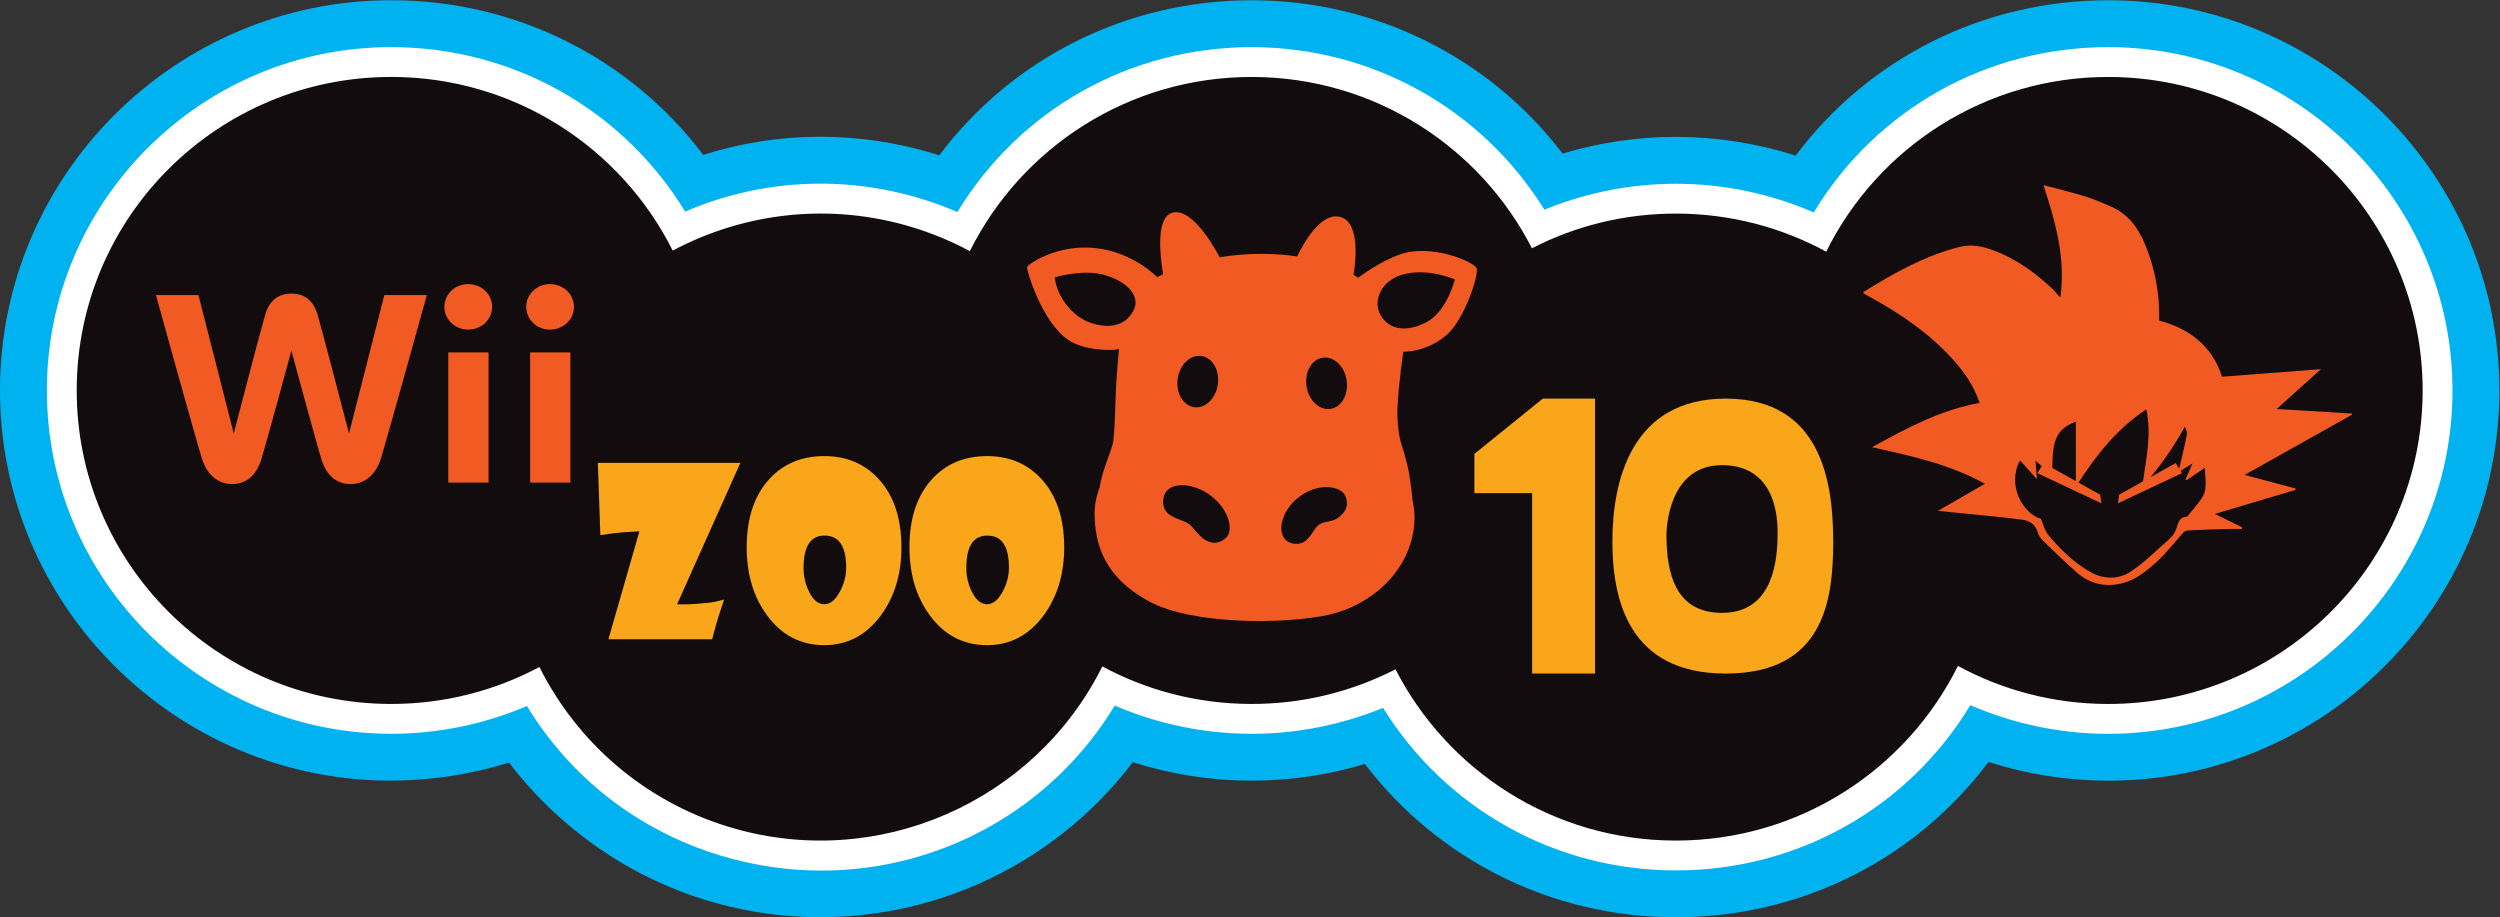 <?xml version="1.0" encoding="UTF-8" standalone="no"?>
<!-- Created with Inkscape (http://www.inkscape.org/) -->

<svg
   version="1.1"
   id="svg2"
   xml:space="preserve"
   width="666.667"
   height="244.611"
   viewBox="0 0 666.667 244.611"
   sodipodi:docname="What.ai"
   xmlns:inkscape="http://www.inkscape.org/namespaces/inkscape"
   xmlns:sodipodi="http://sodipodi.sourceforge.net/DTD/sodipodi-0.dtd"
   xmlns="http://www.w3.org/2000/svg"
   xmlns:svg="http://www.w3.org/2000/svg"><rect x="0" y="0" width="666.667" height="244.611" fill="#333333" stroke="none"/><defs
     id="defs6"><clipPath
       clipPathUnits="userSpaceOnUse"
       id="clipPath16"><path
         d="M 0,183.458 H 500 V 0 H 0 Z"
         id="path14" /></clipPath></defs><sodipodi:namedview
     id="namedview4"
     pagecolor="#ffffff"
     bordercolor="#666666"
     borderopacity="1.0"
     inkscape:pageshadow="2"
     inkscape:pageopacity="0.0"
     inkscape:pagecheckerboard="0" /><g
     id="g8"
     inkscape:groupmode="layer"
     inkscape:label="What"
     transform="matrix(1.333,0,0,-1.333,0,244.611)"><g
       id="g10"><g
         id="g12"
         clip-path="url(#clipPath16)"><g
           id="g18"
           transform="translate(421.943,183.452)"><path
             d="m 0,0 h -0.001 -0.203 c -25.045,0 -47.916,-11.612 -62.524,-31.074 -7.648,2.446 -15.681,3.722 -23.764,3.743 h -0.21 c -7.673,0 -15.327,-1.138 -22.646,-3.339 -14.604,19.135 -37.312,30.607 -62.013,30.67 h -0.203 c -24.999,0 -47.857,-11.59 -62.477,-31.01 -0.29,0.092 -0.581,0.183 -0.872,0.272 -15.33,4.672 -31.366,4.549 -46.349,-0.195 -14.587,19.308 -37.361,30.876 -62.233,30.939 h -0.181 c -43.068,0 -78.162,-34.892 -78.267,-77.862 -0.112,-43.037 34.905,-78.145 78.06,-78.264 8.075,0.019 16.104,1.213 23.767,3.621 9.882,-12.982 23.718,-22.734 39.476,-27.541 17.817,-5.429 37.04,-4.32 54.13,3.125 12.4,5.403 23.126,13.88 31.174,24.484 7.597,-2.41 15.569,-3.668 23.582,-3.689 h 0.214 c 7.672,0 15.322,1.137 22.64,3.337 14.611,-19.133 37.323,-30.606 62.016,-30.669 h 0.203 c 25.046,0 47.921,11.612 62.533,31.071 7.64,-2.444 15.666,-3.72 23.751,-3.746 h 0.181 c 43.056,0 78.152,34.893 78.272,77.871 C 78.161,-35.218 43.145,-0.112 0,0"
             style="fill:#00b3f0;fill-opacity:1;fill-rule:nonzero;stroke:none"
             id="path20" /></g><g
           id="g22"
           transform="translate(421.919,174.074)"><path
             d="M 0,0 H -0.001 -0.18 c -24.398,0 -46.454,-12.519 -58.898,-33.066 -8.599,3.74 -17.966,5.71 -27.414,5.735 h -0.185 c -9.014,0 -17.995,-1.783 -26.286,-5.19 -12.483,20.135 -34.369,32.46 -58.398,32.521 h -0.179 c -24.35,0 -46.39,-12.488 -58.854,-32.985 -2.353,1.015 -4.769,1.902 -7.229,2.654 -15.712,4.79 -32.272,3.855 -47.229,-2.565 -12.441,20.374 -34.411,32.841 -58.64,32.902 h -0.159 c -37.908,0 -68.797,-30.7 -68.89,-68.508 -0.099,-37.866 30.723,-68.758 68.708,-68.862 h 0.183 c 9.33,0 18.605,1.907 27.147,5.554 8.773,-14.391 22.298,-24.903 38.621,-29.88 6.747,-2.057 13.58,-3.043 20.31,-3.043 23.673,0 46.04,12.213 58.669,33.016 8.543,-3.683 17.838,-5.623 27.199,-5.647 h 0.189 c 9.011,0 17.988,1.78 26.278,5.186 12.491,-20.134 34.38,-32.457 58.402,-32.518 h 0.179 c 24.402,0 46.461,12.516 58.908,33.061 8.589,-3.735 17.949,-5.706 27.396,-5.736 h 0.159 c 37.899,0 68.79,30.703 68.896,68.517 C 68.795,-30.987 37.975,-0.099 0,0"
             style="fill:#ffffff;fill-opacity:1;fill-rule:nonzero;stroke:none"
             id="path24" /></g><g
           id="g26"
           transform="translate(421.903,168.107)"><path
             d="m 0,0 c -24.797,0.062 -46.279,-14.188 -56.572,-34.948 -8.887,4.831 -19.078,7.588 -29.921,7.617 -10.429,0.028 -20.274,-2.481 -28.946,-6.939 -10.378,20.291 -31.509,34.208 -55.921,34.27 -24.757,0.062 -46.205,-14.143 -56.526,-34.841 -3.588,1.927 -7.414,3.532 -11.461,4.769 -16.613,5.063 -33.741,2.905 -47.979,-4.661 -10.293,20.539 -31.559,34.676 -56.164,34.739 -34.745,0.079 -62.982,-27.914 -63.067,-62.557 -0.091,-34.632 28.005,-62.782 62.755,-62.878 10.775,-0.028 20.926,2.655 29.808,7.391 7.442,-14.85 20.728,-26.75 37.868,-31.976 29.83,-9.092 61.327,5.096 74.743,32.094 8.842,-4.763 18.96,-7.481 29.712,-7.509 10.429,-0.028 20.274,2.48 28.94,6.933 10.384,-20.28 31.514,-34.202 55.926,-34.265 24.803,-0.062 46.285,14.183 56.583,34.943 8.888,-4.831 19.067,-7.583 29.899,-7.617 34.745,-0.079 62.977,27.93 63.073,62.562 C 62.835,-28.235 34.745,-0.09 0,0"
             style="fill:#130c0e;fill-opacity:1;fill-rule:nonzero;stroke:none"
             id="path28" /></g><g
           id="g30"
           transform="translate(76.883,124.48)"><path
             d="m 0,0 -7.065,-27.684 c 0,0 -5.402,20.779 -6.279,23.725 -0.873,2.954 -2.689,4.247 -5.249,4.247 -2.562,0 -4.376,-1.293 -5.251,-4.247 -0.875,-2.946 -6.277,-23.725 -6.277,-23.725 L -37.186,0 h -8.504 c 0,0 8.169,-29.537 9.277,-32.957 0.866,-2.672 2.91,-4.853 5.947,-4.853 3.469,0 5.088,2.526 5.839,4.853 0.744,2.309 6.034,21.817 6.034,21.817 0,0 5.288,-19.508 6.029,-21.817 0.754,-2.327 2.375,-4.853 5.842,-4.853 3.037,0 5.081,2.181 5.949,4.853 C 0.333,-29.537 8.507,0 8.507,0 Z m 29.169,-37.526 h 8.049 v 26.053 h -8.049 z m -0.783,35.161 c 0,-2.509 2.118,-4.548 4.721,-4.548 2.704,0 4.826,1.997 4.826,4.548 0,2.556 -2.122,4.555 -4.826,4.555 -2.603,0 -4.721,-2.043 -4.721,-4.555 M 12.798,-37.526 h 8.052 v 26.053 H 12.798 Z M 16.736,2.19 c 2.706,0 4.828,-1.999 4.828,-4.555 0,-2.551 -2.122,-4.548 -4.828,-4.548 -2.603,0 -4.721,2.039 -4.721,4.548 0,2.512 2.118,4.555 4.721,4.555"
             style="fill:#f15a22;fill-opacity:1;fill-rule:nonzero;stroke:none"
             id="path32" /></g><g
           id="g34"
           transform="translate(201.837,69.975)"><path
             d="m 0,0 c 0,4.259 -1.44,6.388 -4.32,6.388 -2.803,0 -4.205,-2.145 -4.205,-6.434 0,-1.716 0.368,-3.317 1.103,-4.802 0.827,-1.67 1.846,-2.505 3.056,-2.505 1.18,0 2.221,0.85 3.125,2.551 C -0.414,-3.255 0,-1.654 0,0 m 11.053,4.044 c 0,-5.407 -1.394,-9.98 -4.182,-13.718 -2.926,-3.906 -6.672,-5.859 -11.237,-5.859 -4.703,0 -8.51,1.968 -11.42,5.905 -2.742,3.707 -4.113,8.265 -4.113,13.672 0,5.775 1.493,10.31 4.48,13.603 2.819,3.095 6.503,4.642 11.053,4.642 4.473,0 8.119,-1.555 10.938,-4.665 2.987,-3.308 4.481,-7.835 4.481,-13.58 M -32.56,0 c 0,4.259 -1.44,6.388 -4.32,6.388 -2.804,0 -4.205,-2.145 -4.205,-6.434 0,-1.716 0.367,-3.317 1.103,-4.802 0.827,-1.67 1.845,-2.505 3.056,-2.505 1.179,0 2.221,0.85 3.125,2.551 0.827,1.547 1.241,3.148 1.241,4.802 m 11.052,4.044 c 0,-5.407 -1.394,-9.98 -4.182,-13.718 -2.926,-3.906 -6.671,-5.859 -11.236,-5.859 -4.703,0 -8.51,1.968 -11.421,5.905 -2.742,3.707 -4.113,8.265 -4.113,13.672 0,5.775 1.494,10.31 4.481,13.603 2.819,3.095 6.503,4.642 11.053,4.642 4.473,0 8.119,-1.555 10.937,-4.665 2.988,-3.308 4.481,-7.835 4.481,-13.58 M -53.724,20.933 -66.385,-7.353 c 1.379,-0.092 3.562,0.015 6.549,0.322 0.69,0.076 1.639,0.283 2.849,0.62 -0.229,-0.689 -0.62,-1.884 -1.171,-3.585 -0.307,-0.965 -0.713,-2.42 -1.218,-4.366 h -20.75 l 6.204,21.6 c -0.551,-0.03 -1.6,-0.092 -3.148,-0.184 -1.133,-0.076 -2.688,-0.268 -4.664,-0.574 l -0.506,14.453 z"
             style="fill:#faa61a;fill-opacity:1;fill-rule:nonzero;stroke:none"
             id="path36" /></g><g
           id="g38"
           transform="translate(286.093,119.505)"><path
             d="m 0,0 c -2.908,-1.918 -7.658,-2.976 -9.924,0.989 -1.57,2.749 0,7.092 4.962,8.225 C 0,10.346 4.962,8.081 4.962,8.081 4.962,8.081 3.444,2.266 0,0 m -19.911,-17.796 c -2.214,-0.344 -4.364,1.668 -4.805,4.496 -0.44,2.827 0.998,5.398 3.211,5.742 2.213,0.345 4.364,-1.668 4.804,-4.495 0.44,-2.827 -0.997,-5.398 -3.21,-5.743 m 1.552,-21.762 c -1.141,-0.869 -2.696,-0.71 -3.686,-1.277 -0.989,-0.566 -1.42,-2.054 -2.764,-3.262 -1.246,-1.11 -3.074,-0.718 -3.829,-0.136 -2.266,1.775 -0.997,6.457 2.764,9.07 3.973,2.764 8.104,1.752 8.859,0.068 0.989,-2.198 -0.144,-3.542 -1.344,-4.463 m -22.544,-4.101 c -1.857,-1.616 -3.655,-0.808 -4.773,0.158 -1.087,0.937 -1.472,1.692 -2.318,2.47 -0.838,0.77 -2.341,0.997 -3.897,1.911 -1.435,0.838 -1.714,2.318 -1.412,3.678 v 0 c 0.71,3.187 5.792,3.066 9.425,0.287 3.836,-2.938 4.607,-7.092 2.975,-8.504 m -9.592,31.899 c 0.408,2.828 2.535,4.862 4.752,4.543 2.217,-0.32 3.684,-2.871 3.276,-5.699 -0.407,-2.828 -2.535,-4.862 -4.752,-4.542 -2.216,0.319 -3.683,2.871 -3.276,5.698 M -59.05,2.621 c -0.491,-1.632 -2.742,-5.219 -8.769,-3.233 -2.567,0.846 -4.191,2.621 -5.279,4.101 -1.812,2.47 -1.993,5.022 -1.993,5.022 0,0 5.747,1.79 10.165,0.416 5.46,-1.7 6.382,-4.675 5.876,-6.306 m 68.362,7.718 c -0.657,1.359 -9.017,4.916 -15.233,2.802 -4.184,-1.428 -8.473,-4.713 -8.473,-4.713 0,0 -0.303,0.229 -0.911,0.587 0.584,3.85 1.079,10.872 -2.911,11.64 -3.615,0.695 -6.88,-4.887 -8.381,-7.956 -2.104,0.318 -4.485,0.517 -7.146,0.517 -3.141,0 -6,-0.284 -8.525,-0.713 l 0.134,0.079 c 0,0 -5.211,10.316 -9.568,8.821 -3.089,-1.06 -2.387,-8.203 -1.716,-12.272 -0.761,-0.359 -1.162,-0.589 -1.162,-0.589 0,0 -4.893,5.105 -12.544,5.845 -7.65,0.748 -13.397,-3.293 -13.503,-3.829 -0.106,-0.529 2.87,-10.973 8.315,-14.606 1.586,-1.057 3.625,-1.533 5.022,-1.722 3.655,-0.498 5.053,-0.045 5.053,-0.045 0,0 -0.529,-5.634 -0.635,-8.504 -0.106,-2.87 -0.166,-6.925 -0.498,-9.856 -0.188,-1.672 -2.226,-5.804 -2.724,-9.29 -0.716,-1.894 -1.052,-3.807 -1.022,-5.512 0.106,-6.064 2.009,-12.529 10.89,-17.332 8.844,-4.788 27.611,-4.569 36.024,-2.658 8.413,1.91 16.282,8.715 17.038,18.178 0.132,1.66 -0.005,3.232 -0.354,4.698 -0.067,0.83 -0.159,1.751 -0.281,2.68 -0.476,3.648 -1.019,5.694 -1.978,8.67 -0.476,1.473 -0.854,4.358 -0.748,7.122 0.189,4.81 1.171,11.268 1.171,11.268 0,0 4.463,-0.219 8.609,3.292 3.716,3.15 6.563,12.363 6.057,13.398"
             style="fill:#f15a22;fill-opacity:1;fill-rule:nonzero;stroke:none"
             id="path40" /></g><g
           id="g42"
           transform="translate(355.604,76.521)"><path
             d="M 0,0 C 0,1.582 0.522,13.932 -11.117,13.932 -21.706,13.932 -22.228,1.53 -22.228,0 c 0,-7.713 1.766,-15.621 11.111,-15.621 C -2.139,-15.621 0,-7.539 0,0 m 11.127,-1.326 c 0,-11.582 -1.715,-26.435 -21.502,-26.435 -19.464,0 -22.668,14.853 -22.668,26.435 0,12.003 3.747,28.565 22.668,28.565 19.055,0 21.502,-16.562 21.502,-28.565 M -49.099,-27.761 V 8.327 H -60.65 v 7.857 l 13.68,11.055 h 10.447 v -55 z"
             style="fill:#faa61a;fill-opacity:1;fill-rule:nonzero;stroke:none"
             id="path44" /></g><g
           id="g46"
           transform="translate(440.469,83.856)"><path
             d="m 0,0 c -0.81,-1.218 -1.808,-2.312 -2.725,-3.458 -0.076,-0.095 -0.172,-0.237 -0.267,-0.244 -1.839,-0.141 -1.738,-1.773 -2.311,-2.916 -0.304,-0.607 -0.763,-1.181 -1.275,-1.63 -2.512,-2.205 -4.885,-4.636 -7.655,-6.457 -2.552,-1.676 -5.602,-1.528 -8.283,0.043 -3.202,1.877 -5.846,4.478 -8.209,7.315 -0.696,0.834 -0.949,2.037 -1.464,3.203 -3.611,1.05 -6.863,6.765 -4.174,11.686 1.053,-1.168 2.08,-2.309 3.38,-3.753 -0.103,1.363 -0.179,2.371 -0.28,3.702 0.433,-0.382 0.84,-0.742 1.238,-1.093 l -0.876,-1.402 12.819,-6.034 -0.251,1.724 -4.34,2.426 c 3.648,5.565 7.678,10.777 13.588,14.645 1.037,-5.03 -0.012,-9.692 -0.677,-14.405 l -4.769,-2.666 -0.251,-1.724 12.819,6.034 -0.281,0.45 c 0.794,0.502 1.486,0.94 2.375,1.502 C -2.41,5.685 -2.829,4.708 -3.247,3.732 -3.194,3.676 -3.14,3.619 -3.087,3.563 -1.939,4.336 -0.791,5.108 0.617,6.057 0.642,3.833 1.208,1.817 0,0 M -25.189,15.309 V 3.4 l -4.716,2.636 c 0.02,5.958 1.031,7.812 4.716,9.273 m 21.807,-0.998 c 0.145,-0.507 0.487,-1.05 0.402,-1.515 C -3.347,10.791 -3.833,8.809 -4.289,6.821 -4.353,6.542 -4.436,6.265 -4.541,5.921 l -0.679,1.086 -5,-2.794 c 2.542,3.1 4.812,6.411 6.838,10.098 M 18.738,1.932 C 15.433,2.81 12.128,3.688 8.56,4.635 c 7.337,4.115 14.423,8.09 21.508,12.064 -0.03,0.075 -0.061,0.15 -0.091,0.225 -4.905,0.296 -9.81,0.592 -14.991,0.905 3.034,2.734 5.849,5.269 8.847,7.97 -6.788,-0.52 -13.261,-1.016 -19.769,-1.514 -2.052,6.246 -6.588,9.628 -12.595,11.241 0.133,5.338 -0.815,10.317 -2.769,15.116 -1.372,3.372 -3.393,6.158 -6.827,7.664 -1.682,0.737 -3.377,1.477 -5.128,2.018 -2.714,0.838 -5.481,1.507 -8.419,2.3 2.39,-7.378 4.472,-14.567 3.39,-22.408 -0.544,0.313 -0.782,0.867 -1.183,1.252 -3.505,3.374 -7.364,6.239 -11.949,7.996 -2.272,0.871 -4.573,1.414 -7.051,0.785 -6.994,-1.775 -13.173,-5.242 -19.298,-9.068 0.179,-0.207 0.219,-0.285 0.283,-0.322 0.425,-0.246 0.853,-0.485 1.283,-0.722 6.021,-3.309 11.64,-7.164 16.297,-12.271 2.347,-2.575 4.323,-5.411 5.456,-8.822 -7.752,-1.39 -14.498,-4.979 -21.518,-8.864 7.93,-1.747 15.501,-3.405 22.574,-7.312 -3.185,-1.837 -6.169,-3.559 -9.383,-5.413 1.248,-0.129 2.209,-0.23 3.171,-0.328 4.597,-0.468 9.206,-0.849 13.784,-1.46 1.24,-0.165 2.476,-0.871 2.94,-2.355 0.2,-0.64 0.571,-1.301 1.047,-1.765 2.22,-2.167 4.459,-4.318 6.776,-6.38 2.965,-2.637 6.567,-3.134 10.114,-1.902 2.151,0.747 4.108,2.355 5.844,3.918 1.98,1.784 3.605,3.961 5.42,5.933 0.233,0.253 0.68,0.415 1.036,0.432 2.534,0.122 5.07,0.204 7.606,0.277 1.025,0.03 2.051,0.005 3.077,0.005 0.004,0.114 0.008,0.228 0.012,0.342 -1.729,0.846 -3.458,1.693 -5.435,2.661 5.565,1.664 10.849,3.244 16.134,4.823 -0.005,0.092 -0.01,0.184 -0.015,0.276"
             style="fill:#f15a22;fill-opacity:1;fill-rule:nonzero;stroke:none"
             id="path48" /></g></g></g></g></svg>
